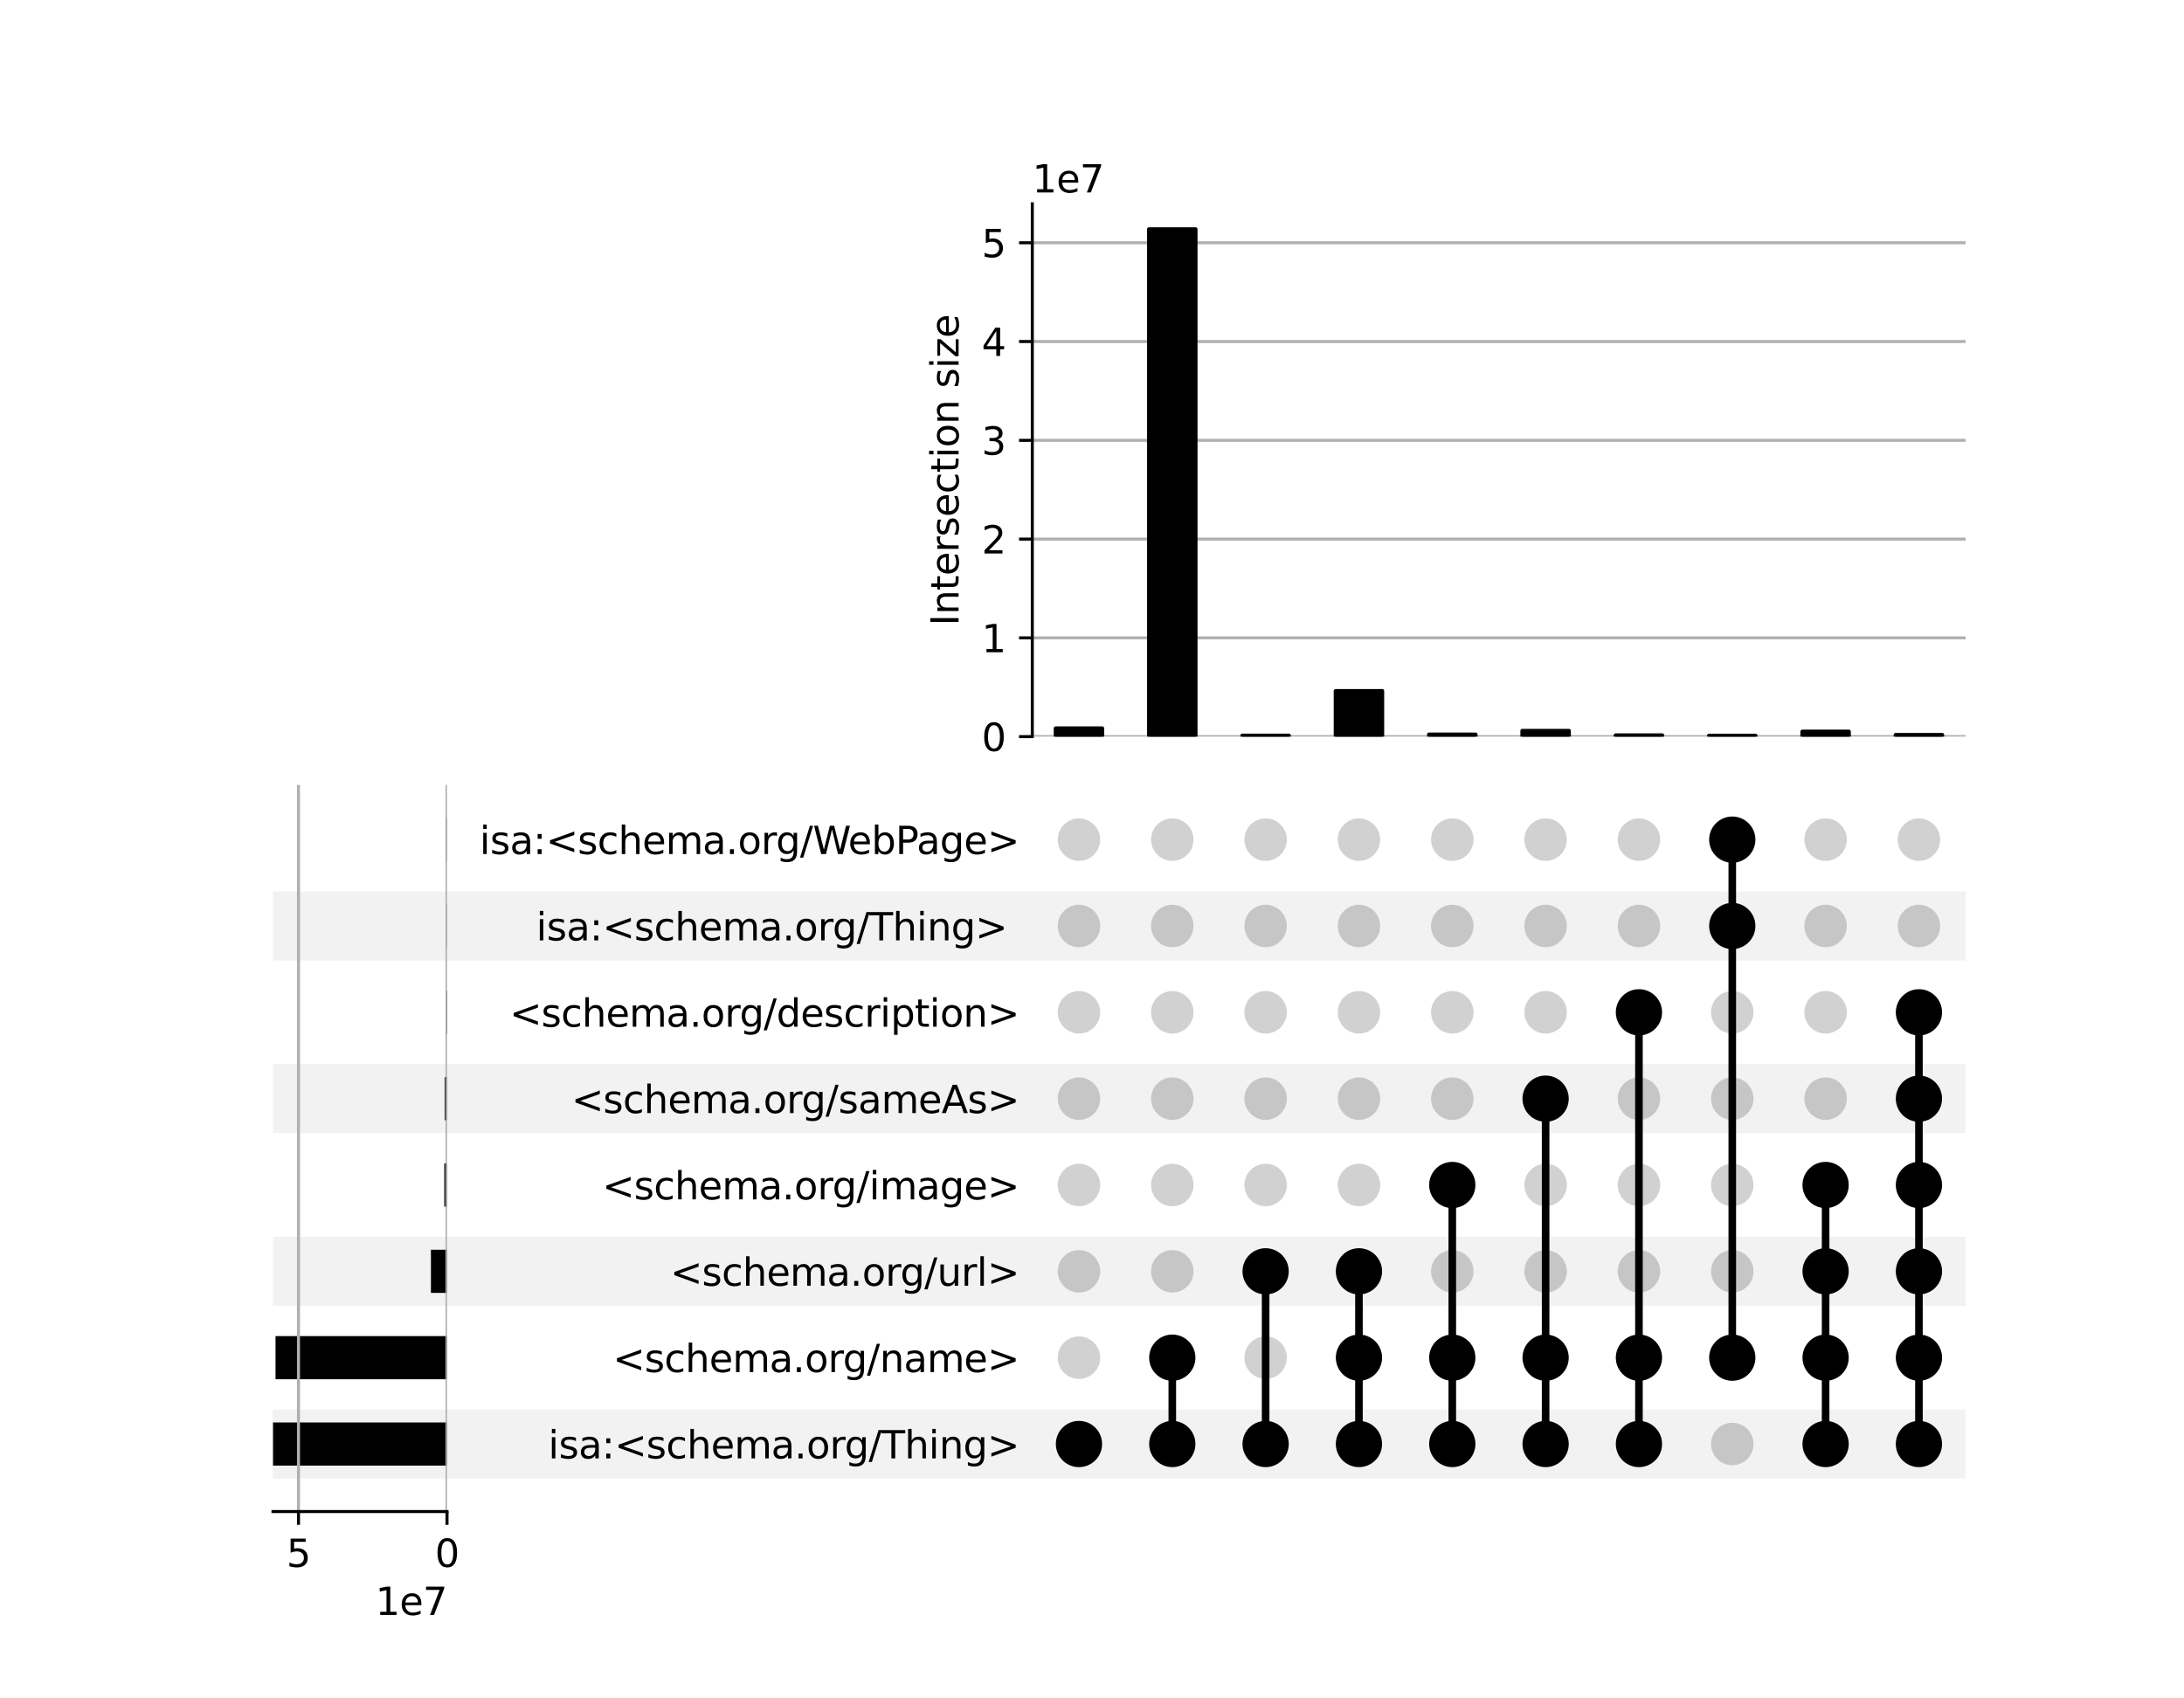 <?xml version="1.0" encoding="utf-8" standalone="no"?>
<!DOCTYPE svg PUBLIC "-//W3C//DTD SVG 1.1//EN"
  "http://www.w3.org/Graphics/SVG/1.1/DTD/svg11.dtd">
<svg xmlns:xlink="http://www.w3.org/1999/xlink" width="576pt" height="448pt" viewBox="0 0 576 448" xmlns="http://www.w3.org/2000/svg" version="1.1">
 <defs>
  <style type="text/css">*{stroke-linejoin: round; stroke-linecap: butt}</style>
 </defs>
 <g id="figure_1">
  <g id="patch_1">
   <path d="M 0 448 
L 576 448 
L 576 0 
L 0 0 
z
" style="fill: #ffffff"/>
  </g>
  <g id="axes_1">
   <g id="patch_2">
    <path d="M 72 390.009 
L 518.4 390.009 
L 518.4 371.79 
L 72 371.79 
z
" clip-path="url(#pc0aeffd2bc)" style="fill-opacity: 0.051"/>
   </g>
   <g id="patch_3">
    <path d="M 72 344.461 
L 518.4 344.461 
L 518.4 326.241 
L 72 326.241 
z
" clip-path="url(#pc0aeffd2bc)" style="fill-opacity: 0.051"/>
   </g>
   <g id="patch_4">
    <path d="M 72 298.912 
L 518.4 298.912 
L 518.4 280.693 
L 72 280.693 
z
" clip-path="url(#pc0aeffd2bc)" style="fill-opacity: 0.051"/>
   </g>
   <g id="patch_5">
    <path d="M 72 253.364 
L 518.4 253.364 
L 518.4 235.145 
L 72 235.145 
z
" clip-path="url(#pc0aeffd2bc)" style="fill-opacity: 0.051"/>
   </g>
   <g id="matplotlib.axis_1"/>
   <g id="matplotlib.axis_2">
    <g id="ytick_1"/>
    <g id="ytick_2"/>
    <g id="ytick_3"/>
    <g id="ytick_4"/>
    <g id="ytick_5"/>
    <g id="ytick_6"/>
    <g id="ytick_7"/>
    <g id="ytick_8"/>
   </g>
  </g>
  <g id="axes_2">
   <g id="matplotlib.axis_3">
    <g id="ytick_9">
     <g id="line2d_1"/>
     <g id="text_1">
      <!-- isa:&lt;schema.org/Thing&gt; -->
      <g transform="translate(144.584 384.698) scale(0.1 -0.1)">
       <defs>
        <path id="DejaVuSans-69" d="M 603 3500 
L 1178 3500 
L 1178 0 
L 603 0 
L 603 3500 
z
M 603 4863 
L 1178 4863 
L 1178 4134 
L 603 4134 
L 603 4863 
z
" transform="scale(0.016)"/>
        <path id="DejaVuSans-73" d="M 2834 3397 
L 2834 2853 
Q 2591 2978 2328 3040 
Q 2066 3103 1784 3103 
Q 1356 3103 1142 2972 
Q 928 2841 928 2578 
Q 928 2378 1081 2264 
Q 1234 2150 1697 2047 
L 1894 2003 
Q 2506 1872 2764 1633 
Q 3022 1394 3022 966 
Q 3022 478 2636 193 
Q 2250 -91 1575 -91 
Q 1294 -91 989 -36 
Q 684 19 347 128 
L 347 722 
Q 666 556 975 473 
Q 1284 391 1588 391 
Q 1994 391 2212 530 
Q 2431 669 2431 922 
Q 2431 1156 2273 1281 
Q 2116 1406 1581 1522 
L 1381 1569 
Q 847 1681 609 1914 
Q 372 2147 372 2553 
Q 372 3047 722 3315 
Q 1072 3584 1716 3584 
Q 2034 3584 2315 3537 
Q 2597 3491 2834 3397 
z
" transform="scale(0.016)"/>
        <path id="DejaVuSans-61" d="M 2194 1759 
Q 1497 1759 1228 1600 
Q 959 1441 959 1056 
Q 959 750 1161 570 
Q 1363 391 1709 391 
Q 2188 391 2477 730 
Q 2766 1069 2766 1631 
L 2766 1759 
L 2194 1759 
z
M 3341 1997 
L 3341 0 
L 2766 0 
L 2766 531 
Q 2569 213 2275 61 
Q 1981 -91 1556 -91 
Q 1019 -91 701 211 
Q 384 513 384 1019 
Q 384 1609 779 1909 
Q 1175 2209 1959 2209 
L 2766 2209 
L 2766 2266 
Q 2766 2663 2505 2880 
Q 2244 3097 1772 3097 
Q 1472 3097 1187 3025 
Q 903 2953 641 2809 
L 641 3341 
Q 956 3463 1253 3523 
Q 1550 3584 1831 3584 
Q 2591 3584 2966 3190 
Q 3341 2797 3341 1997 
z
" transform="scale(0.016)"/>
        <path id="DejaVuSans-3a" d="M 750 794 
L 1409 794 
L 1409 0 
L 750 0 
L 750 794 
z
M 750 3309 
L 1409 3309 
L 1409 2516 
L 750 2516 
L 750 3309 
z
" transform="scale(0.016)"/>
        <path id="DejaVuSans-3c" d="M 4684 3150 
L 1459 2003 
L 4684 863 
L 4684 294 
L 678 1747 
L 678 2266 
L 4684 3719 
L 4684 3150 
z
" transform="scale(0.016)"/>
        <path id="DejaVuSans-63" d="M 3122 3366 
L 3122 2828 
Q 2878 2963 2633 3030 
Q 2388 3097 2138 3097 
Q 1578 3097 1268 2742 
Q 959 2388 959 1747 
Q 959 1106 1268 751 
Q 1578 397 2138 397 
Q 2388 397 2633 464 
Q 2878 531 3122 666 
L 3122 134 
Q 2881 22 2623 -34 
Q 2366 -91 2075 -91 
Q 1284 -91 818 406 
Q 353 903 353 1747 
Q 353 2603 823 3093 
Q 1294 3584 2113 3584 
Q 2378 3584 2631 3529 
Q 2884 3475 3122 3366 
z
" transform="scale(0.016)"/>
        <path id="DejaVuSans-68" d="M 3513 2113 
L 3513 0 
L 2938 0 
L 2938 2094 
Q 2938 2591 2744 2837 
Q 2550 3084 2163 3084 
Q 1697 3084 1428 2787 
Q 1159 2491 1159 1978 
L 1159 0 
L 581 0 
L 581 4863 
L 1159 4863 
L 1159 2956 
Q 1366 3272 1645 3428 
Q 1925 3584 2291 3584 
Q 2894 3584 3203 3211 
Q 3513 2838 3513 2113 
z
" transform="scale(0.016)"/>
        <path id="DejaVuSans-65" d="M 3597 1894 
L 3597 1613 
L 953 1613 
Q 991 1019 1311 708 
Q 1631 397 2203 397 
Q 2534 397 2845 478 
Q 3156 559 3463 722 
L 3463 178 
Q 3153 47 2828 -22 
Q 2503 -91 2169 -91 
Q 1331 -91 842 396 
Q 353 884 353 1716 
Q 353 2575 817 3079 
Q 1281 3584 2069 3584 
Q 2775 3584 3186 3129 
Q 3597 2675 3597 1894 
z
M 3022 2063 
Q 3016 2534 2758 2815 
Q 2500 3097 2075 3097 
Q 1594 3097 1305 2825 
Q 1016 2553 972 2059 
L 3022 2063 
z
" transform="scale(0.016)"/>
        <path id="DejaVuSans-6d" d="M 3328 2828 
Q 3544 3216 3844 3400 
Q 4144 3584 4550 3584 
Q 5097 3584 5394 3201 
Q 5691 2819 5691 2113 
L 5691 0 
L 5113 0 
L 5113 2094 
Q 5113 2597 4934 2840 
Q 4756 3084 4391 3084 
Q 3944 3084 3684 2787 
Q 3425 2491 3425 1978 
L 3425 0 
L 2847 0 
L 2847 2094 
Q 2847 2600 2669 2842 
Q 2491 3084 2119 3084 
Q 1678 3084 1418 2786 
Q 1159 2488 1159 1978 
L 1159 0 
L 581 0 
L 581 3500 
L 1159 3500 
L 1159 2956 
Q 1356 3278 1631 3431 
Q 1906 3584 2284 3584 
Q 2666 3584 2933 3390 
Q 3200 3197 3328 2828 
z
" transform="scale(0.016)"/>
        <path id="DejaVuSans-2e" d="M 684 794 
L 1344 794 
L 1344 0 
L 684 0 
L 684 794 
z
" transform="scale(0.016)"/>
        <path id="DejaVuSans-6f" d="M 1959 3097 
Q 1497 3097 1228 2736 
Q 959 2375 959 1747 
Q 959 1119 1226 758 
Q 1494 397 1959 397 
Q 2419 397 2687 759 
Q 2956 1122 2956 1747 
Q 2956 2369 2687 2733 
Q 2419 3097 1959 3097 
z
M 1959 3584 
Q 2709 3584 3137 3096 
Q 3566 2609 3566 1747 
Q 3566 888 3137 398 
Q 2709 -91 1959 -91 
Q 1206 -91 779 398 
Q 353 888 353 1747 
Q 353 2609 779 3096 
Q 1206 3584 1959 3584 
z
" transform="scale(0.016)"/>
        <path id="DejaVuSans-72" d="M 2631 2963 
Q 2534 3019 2420 3045 
Q 2306 3072 2169 3072 
Q 1681 3072 1420 2755 
Q 1159 2438 1159 1844 
L 1159 0 
L 581 0 
L 581 3500 
L 1159 3500 
L 1159 2956 
Q 1341 3275 1631 3429 
Q 1922 3584 2338 3584 
Q 2397 3584 2469 3576 
Q 2541 3569 2628 3553 
L 2631 2963 
z
" transform="scale(0.016)"/>
        <path id="DejaVuSans-67" d="M 2906 1791 
Q 2906 2416 2648 2759 
Q 2391 3103 1925 3103 
Q 1463 3103 1205 2759 
Q 947 2416 947 1791 
Q 947 1169 1205 825 
Q 1463 481 1925 481 
Q 2391 481 2648 825 
Q 2906 1169 2906 1791 
z
M 3481 434 
Q 3481 -459 3084 -895 
Q 2688 -1331 1869 -1331 
Q 1566 -1331 1297 -1286 
Q 1028 -1241 775 -1147 
L 775 -588 
Q 1028 -725 1275 -790 
Q 1522 -856 1778 -856 
Q 2344 -856 2625 -561 
Q 2906 -266 2906 331 
L 2906 616 
Q 2728 306 2450 153 
Q 2172 0 1784 0 
Q 1141 0 747 490 
Q 353 981 353 1791 
Q 353 2603 747 3093 
Q 1141 3584 1784 3584 
Q 2172 3584 2450 3431 
Q 2728 3278 2906 2969 
L 2906 3500 
L 3481 3500 
L 3481 434 
z
" transform="scale(0.016)"/>
        <path id="DejaVuSans-2f" d="M 1625 4666 
L 2156 4666 
L 531 -594 
L 0 -594 
L 1625 4666 
z
" transform="scale(0.016)"/>
        <path id="DejaVuSans-54" d="M -19 4666 
L 3928 4666 
L 3928 4134 
L 2272 4134 
L 2272 0 
L 1638 0 
L 1638 4134 
L -19 4134 
L -19 4666 
z
" transform="scale(0.016)"/>
        <path id="DejaVuSans-6e" d="M 3513 2113 
L 3513 0 
L 2938 0 
L 2938 2094 
Q 2938 2591 2744 2837 
Q 2550 3084 2163 3084 
Q 1697 3084 1428 2787 
Q 1159 2491 1159 1978 
L 1159 0 
L 581 0 
L 581 3500 
L 1159 3500 
L 1159 2956 
Q 1366 3272 1645 3428 
Q 1925 3584 2291 3584 
Q 2894 3584 3203 3211 
Q 3513 2838 3513 2113 
z
" transform="scale(0.016)"/>
        <path id="DejaVuSans-3e" d="M 678 3150 
L 678 3719 
L 4684 2266 
L 4684 1747 
L 678 294 
L 678 863 
L 3897 2003 
L 678 3150 
z
" transform="scale(0.016)"/>
       </defs>
       <use xlink:href="#DejaVuSans-69"/>
       <use xlink:href="#DejaVuSans-73" x="27.783"/>
       <use xlink:href="#DejaVuSans-61" x="79.883"/>
       <use xlink:href="#DejaVuSans-3a" x="141.162"/>
       <use xlink:href="#DejaVuSans-3c" x="174.854"/>
       <use xlink:href="#DejaVuSans-73" x="258.643"/>
       <use xlink:href="#DejaVuSans-63" x="310.742"/>
       <use xlink:href="#DejaVuSans-68" x="365.723"/>
       <use xlink:href="#DejaVuSans-65" x="429.102"/>
       <use xlink:href="#DejaVuSans-6d" x="490.625"/>
       <use xlink:href="#DejaVuSans-61" x="588.037"/>
       <use xlink:href="#DejaVuSans-2e" x="649.316"/>
       <use xlink:href="#DejaVuSans-6f" x="681.104"/>
       <use xlink:href="#DejaVuSans-72" x="742.285"/>
       <use xlink:href="#DejaVuSans-67" x="781.648"/>
       <use xlink:href="#DejaVuSans-2f" x="845.125"/>
       <use xlink:href="#DejaVuSans-54" x="878.816"/>
       <use xlink:href="#DejaVuSans-68" x="939.9"/>
       <use xlink:href="#DejaVuSans-69" x="1003.279"/>
       <use xlink:href="#DejaVuSans-6e" x="1031.062"/>
       <use xlink:href="#DejaVuSans-67" x="1094.441"/>
       <use xlink:href="#DejaVuSans-3e" x="1157.918"/>
      </g>
     </g>
    </g>
    <g id="ytick_10">
     <g id="line2d_2"/>
     <g id="text_2">
      <!-- &lt;schema.org/name&gt; -->
      <g transform="translate(161.618 361.924) scale(0.1 -0.1)">
       <use xlink:href="#DejaVuSans-3c"/>
       <use xlink:href="#DejaVuSans-73" x="83.789"/>
       <use xlink:href="#DejaVuSans-63" x="135.889"/>
       <use xlink:href="#DejaVuSans-68" x="190.869"/>
       <use xlink:href="#DejaVuSans-65" x="254.248"/>
       <use xlink:href="#DejaVuSans-6d" x="315.771"/>
       <use xlink:href="#DejaVuSans-61" x="413.184"/>
       <use xlink:href="#DejaVuSans-2e" x="474.463"/>
       <use xlink:href="#DejaVuSans-6f" x="506.25"/>
       <use xlink:href="#DejaVuSans-72" x="567.432"/>
       <use xlink:href="#DejaVuSans-67" x="606.795"/>
       <use xlink:href="#DejaVuSans-2f" x="670.271"/>
       <use xlink:href="#DejaVuSans-6e" x="703.963"/>
       <use xlink:href="#DejaVuSans-61" x="767.342"/>
       <use xlink:href="#DejaVuSans-6d" x="828.621"/>
       <use xlink:href="#DejaVuSans-65" x="926.033"/>
       <use xlink:href="#DejaVuSans-3e" x="987.557"/>
      </g>
     </g>
    </g>
    <g id="ytick_11">
     <g id="line2d_3"/>
     <g id="text_3">
      <!-- &lt;schema.org/url&gt; -->
      <g transform="translate(176.751 339.15) scale(0.1 -0.1)">
       <defs>
        <path id="DejaVuSans-75" d="M 544 1381 
L 544 3500 
L 1119 3500 
L 1119 1403 
Q 1119 906 1312 657 
Q 1506 409 1894 409 
Q 2359 409 2629 706 
Q 2900 1003 2900 1516 
L 2900 3500 
L 3475 3500 
L 3475 0 
L 2900 0 
L 2900 538 
Q 2691 219 2414 64 
Q 2138 -91 1772 -91 
Q 1169 -91 856 284 
Q 544 659 544 1381 
z
M 1991 3584 
L 1991 3584 
z
" transform="scale(0.016)"/>
        <path id="DejaVuSans-6c" d="M 603 4863 
L 1178 4863 
L 1178 0 
L 603 0 
L 603 4863 
z
" transform="scale(0.016)"/>
       </defs>
       <use xlink:href="#DejaVuSans-3c"/>
       <use xlink:href="#DejaVuSans-73" x="83.789"/>
       <use xlink:href="#DejaVuSans-63" x="135.889"/>
       <use xlink:href="#DejaVuSans-68" x="190.869"/>
       <use xlink:href="#DejaVuSans-65" x="254.248"/>
       <use xlink:href="#DejaVuSans-6d" x="315.771"/>
       <use xlink:href="#DejaVuSans-61" x="413.184"/>
       <use xlink:href="#DejaVuSans-2e" x="474.463"/>
       <use xlink:href="#DejaVuSans-6f" x="506.25"/>
       <use xlink:href="#DejaVuSans-72" x="567.432"/>
       <use xlink:href="#DejaVuSans-67" x="606.795"/>
       <use xlink:href="#DejaVuSans-2f" x="670.271"/>
       <use xlink:href="#DejaVuSans-75" x="703.963"/>
       <use xlink:href="#DejaVuSans-72" x="767.342"/>
       <use xlink:href="#DejaVuSans-6c" x="808.455"/>
       <use xlink:href="#DejaVuSans-3e" x="836.238"/>
      </g>
     </g>
    </g>
    <g id="ytick_12">
     <g id="line2d_4"/>
     <g id="text_4">
      <!-- &lt;schema.org/image&gt; -->
      <g transform="translate(158.829 316.376) scale(0.1 -0.1)">
       <use xlink:href="#DejaVuSans-3c"/>
       <use xlink:href="#DejaVuSans-73" x="83.789"/>
       <use xlink:href="#DejaVuSans-63" x="135.889"/>
       <use xlink:href="#DejaVuSans-68" x="190.869"/>
       <use xlink:href="#DejaVuSans-65" x="254.248"/>
       <use xlink:href="#DejaVuSans-6d" x="315.771"/>
       <use xlink:href="#DejaVuSans-61" x="413.184"/>
       <use xlink:href="#DejaVuSans-2e" x="474.463"/>
       <use xlink:href="#DejaVuSans-6f" x="506.25"/>
       <use xlink:href="#DejaVuSans-72" x="567.432"/>
       <use xlink:href="#DejaVuSans-67" x="606.795"/>
       <use xlink:href="#DejaVuSans-2f" x="670.271"/>
       <use xlink:href="#DejaVuSans-69" x="703.963"/>
       <use xlink:href="#DejaVuSans-6d" x="731.746"/>
       <use xlink:href="#DejaVuSans-61" x="829.158"/>
       <use xlink:href="#DejaVuSans-67" x="890.438"/>
       <use xlink:href="#DejaVuSans-65" x="953.914"/>
       <use xlink:href="#DejaVuSans-3e" x="1015.438"/>
      </g>
     </g>
    </g>
    <g id="ytick_13">
     <g id="line2d_5"/>
     <g id="text_5">
      <!-- &lt;schema.org/sameAs&gt; -->
      <g transform="translate(150.696 293.602) scale(0.1 -0.1)">
       <defs>
        <path id="DejaVuSans-41" d="M 2188 4044 
L 1331 1722 
L 3047 1722 
L 2188 4044 
z
M 1831 4666 
L 2547 4666 
L 4325 0 
L 3669 0 
L 3244 1197 
L 1141 1197 
L 716 0 
L 50 0 
L 1831 4666 
z
" transform="scale(0.016)"/>
       </defs>
       <use xlink:href="#DejaVuSans-3c"/>
       <use xlink:href="#DejaVuSans-73" x="83.789"/>
       <use xlink:href="#DejaVuSans-63" x="135.889"/>
       <use xlink:href="#DejaVuSans-68" x="190.869"/>
       <use xlink:href="#DejaVuSans-65" x="254.248"/>
       <use xlink:href="#DejaVuSans-6d" x="315.771"/>
       <use xlink:href="#DejaVuSans-61" x="413.184"/>
       <use xlink:href="#DejaVuSans-2e" x="474.463"/>
       <use xlink:href="#DejaVuSans-6f" x="506.25"/>
       <use xlink:href="#DejaVuSans-72" x="567.432"/>
       <use xlink:href="#DejaVuSans-67" x="606.795"/>
       <use xlink:href="#DejaVuSans-2f" x="670.271"/>
       <use xlink:href="#DejaVuSans-73" x="703.963"/>
       <use xlink:href="#DejaVuSans-61" x="756.062"/>
       <use xlink:href="#DejaVuSans-6d" x="817.342"/>
       <use xlink:href="#DejaVuSans-65" x="914.754"/>
       <use xlink:href="#DejaVuSans-41" x="976.277"/>
       <use xlink:href="#DejaVuSans-73" x="1044.686"/>
       <use xlink:href="#DejaVuSans-3e" x="1096.785"/>
      </g>
     </g>
    </g>
    <g id="ytick_14">
     <g id="line2d_6"/>
     <g id="text_6">
      <!-- &lt;schema.org/description&gt; -->
      <g transform="translate(134.376 270.828) scale(0.1 -0.1)">
       <defs>
        <path id="DejaVuSans-64" d="M 2906 2969 
L 2906 4863 
L 3481 4863 
L 3481 0 
L 2906 0 
L 2906 525 
Q 2725 213 2448 61 
Q 2172 -91 1784 -91 
Q 1150 -91 751 415 
Q 353 922 353 1747 
Q 353 2572 751 3078 
Q 1150 3584 1784 3584 
Q 2172 3584 2448 3432 
Q 2725 3281 2906 2969 
z
M 947 1747 
Q 947 1113 1208 752 
Q 1469 391 1925 391 
Q 2381 391 2643 752 
Q 2906 1113 2906 1747 
Q 2906 2381 2643 2742 
Q 2381 3103 1925 3103 
Q 1469 3103 1208 2742 
Q 947 2381 947 1747 
z
" transform="scale(0.016)"/>
        <path id="DejaVuSans-70" d="M 1159 525 
L 1159 -1331 
L 581 -1331 
L 581 3500 
L 1159 3500 
L 1159 2969 
Q 1341 3281 1617 3432 
Q 1894 3584 2278 3584 
Q 2916 3584 3314 3078 
Q 3713 2572 3713 1747 
Q 3713 922 3314 415 
Q 2916 -91 2278 -91 
Q 1894 -91 1617 61 
Q 1341 213 1159 525 
z
M 3116 1747 
Q 3116 2381 2855 2742 
Q 2594 3103 2138 3103 
Q 1681 3103 1420 2742 
Q 1159 2381 1159 1747 
Q 1159 1113 1420 752 
Q 1681 391 2138 391 
Q 2594 391 2855 752 
Q 3116 1113 3116 1747 
z
" transform="scale(0.016)"/>
        <path id="DejaVuSans-74" d="M 1172 4494 
L 1172 3500 
L 2356 3500 
L 2356 3053 
L 1172 3053 
L 1172 1153 
Q 1172 725 1289 603 
Q 1406 481 1766 481 
L 2356 481 
L 2356 0 
L 1766 0 
Q 1100 0 847 248 
Q 594 497 594 1153 
L 594 3053 
L 172 3053 
L 172 3500 
L 594 3500 
L 594 4494 
L 1172 4494 
z
" transform="scale(0.016)"/>
       </defs>
       <use xlink:href="#DejaVuSans-3c"/>
       <use xlink:href="#DejaVuSans-73" x="83.789"/>
       <use xlink:href="#DejaVuSans-63" x="135.889"/>
       <use xlink:href="#DejaVuSans-68" x="190.869"/>
       <use xlink:href="#DejaVuSans-65" x="254.248"/>
       <use xlink:href="#DejaVuSans-6d" x="315.771"/>
       <use xlink:href="#DejaVuSans-61" x="413.184"/>
       <use xlink:href="#DejaVuSans-2e" x="474.463"/>
       <use xlink:href="#DejaVuSans-6f" x="506.25"/>
       <use xlink:href="#DejaVuSans-72" x="567.432"/>
       <use xlink:href="#DejaVuSans-67" x="606.795"/>
       <use xlink:href="#DejaVuSans-2f" x="670.271"/>
       <use xlink:href="#DejaVuSans-64" x="703.963"/>
       <use xlink:href="#DejaVuSans-65" x="767.439"/>
       <use xlink:href="#DejaVuSans-73" x="828.963"/>
       <use xlink:href="#DejaVuSans-63" x="881.062"/>
       <use xlink:href="#DejaVuSans-72" x="936.043"/>
       <use xlink:href="#DejaVuSans-69" x="977.156"/>
       <use xlink:href="#DejaVuSans-70" x="1004.939"/>
       <use xlink:href="#DejaVuSans-74" x="1068.416"/>
       <use xlink:href="#DejaVuSans-69" x="1107.625"/>
       <use xlink:href="#DejaVuSans-6f" x="1135.408"/>
       <use xlink:href="#DejaVuSans-6e" x="1196.59"/>
       <use xlink:href="#DejaVuSans-3e" x="1259.969"/>
      </g>
     </g>
    </g>
    <g id="ytick_15">
     <g id="line2d_7"/>
     <g id="text_7">
      <!-- isa:&lt;schema.org/Thing&gt;  -->
      <g transform="translate(141.406 248.054) scale(0.1 -0.1)">
       <defs>
        <path id="DejaVuSans-20" transform="scale(0.016)"/>
       </defs>
       <use xlink:href="#DejaVuSans-69"/>
       <use xlink:href="#DejaVuSans-73" x="27.783"/>
       <use xlink:href="#DejaVuSans-61" x="79.883"/>
       <use xlink:href="#DejaVuSans-3a" x="141.162"/>
       <use xlink:href="#DejaVuSans-3c" x="174.854"/>
       <use xlink:href="#DejaVuSans-73" x="258.643"/>
       <use xlink:href="#DejaVuSans-63" x="310.742"/>
       <use xlink:href="#DejaVuSans-68" x="365.723"/>
       <use xlink:href="#DejaVuSans-65" x="429.102"/>
       <use xlink:href="#DejaVuSans-6d" x="490.625"/>
       <use xlink:href="#DejaVuSans-61" x="588.037"/>
       <use xlink:href="#DejaVuSans-2e" x="649.316"/>
       <use xlink:href="#DejaVuSans-6f" x="681.104"/>
       <use xlink:href="#DejaVuSans-72" x="742.285"/>
       <use xlink:href="#DejaVuSans-67" x="781.648"/>
       <use xlink:href="#DejaVuSans-2f" x="845.125"/>
       <use xlink:href="#DejaVuSans-54" x="878.816"/>
       <use xlink:href="#DejaVuSans-68" x="939.9"/>
       <use xlink:href="#DejaVuSans-69" x="1003.279"/>
       <use xlink:href="#DejaVuSans-6e" x="1031.062"/>
       <use xlink:href="#DejaVuSans-67" x="1094.441"/>
       <use xlink:href="#DejaVuSans-3e" x="1157.918"/>
       <use xlink:href="#DejaVuSans-20" x="1241.707"/>
      </g>
     </g>
    </g>
    <g id="ytick_16">
     <g id="line2d_8"/>
     <g id="text_8">
      <!-- isa:&lt;schema.org/WebPage&gt; -->
      <g transform="translate(126.482 225.279) scale(0.1 -0.1)">
       <defs>
        <path id="DejaVuSans-57" d="M 213 4666 
L 850 4666 
L 1831 722 
L 2809 4666 
L 3519 4666 
L 4500 722 
L 5478 4666 
L 6119 4666 
L 4947 0 
L 4153 0 
L 3169 4050 
L 2175 0 
L 1381 0 
L 213 4666 
z
" transform="scale(0.016)"/>
        <path id="DejaVuSans-62" d="M 3116 1747 
Q 3116 2381 2855 2742 
Q 2594 3103 2138 3103 
Q 1681 3103 1420 2742 
Q 1159 2381 1159 1747 
Q 1159 1113 1420 752 
Q 1681 391 2138 391 
Q 2594 391 2855 752 
Q 3116 1113 3116 1747 
z
M 1159 2969 
Q 1341 3281 1617 3432 
Q 1894 3584 2278 3584 
Q 2916 3584 3314 3078 
Q 3713 2572 3713 1747 
Q 3713 922 3314 415 
Q 2916 -91 2278 -91 
Q 1894 -91 1617 61 
Q 1341 213 1159 525 
L 1159 0 
L 581 0 
L 581 4863 
L 1159 4863 
L 1159 2969 
z
" transform="scale(0.016)"/>
        <path id="DejaVuSans-50" d="M 1259 4147 
L 1259 2394 
L 2053 2394 
Q 2494 2394 2734 2622 
Q 2975 2850 2975 3272 
Q 2975 3691 2734 3919 
Q 2494 4147 2053 4147 
L 1259 4147 
z
M 628 4666 
L 2053 4666 
Q 2838 4666 3239 4311 
Q 3641 3956 3641 3272 
Q 3641 2581 3239 2228 
Q 2838 1875 2053 1875 
L 1259 1875 
L 1259 0 
L 628 0 
L 628 4666 
z
" transform="scale(0.016)"/>
       </defs>
       <use xlink:href="#DejaVuSans-69"/>
       <use xlink:href="#DejaVuSans-73" x="27.783"/>
       <use xlink:href="#DejaVuSans-61" x="79.883"/>
       <use xlink:href="#DejaVuSans-3a" x="141.162"/>
       <use xlink:href="#DejaVuSans-3c" x="174.854"/>
       <use xlink:href="#DejaVuSans-73" x="258.643"/>
       <use xlink:href="#DejaVuSans-63" x="310.742"/>
       <use xlink:href="#DejaVuSans-68" x="365.723"/>
       <use xlink:href="#DejaVuSans-65" x="429.102"/>
       <use xlink:href="#DejaVuSans-6d" x="490.625"/>
       <use xlink:href="#DejaVuSans-61" x="588.037"/>
       <use xlink:href="#DejaVuSans-2e" x="649.316"/>
       <use xlink:href="#DejaVuSans-6f" x="681.104"/>
       <use xlink:href="#DejaVuSans-72" x="742.285"/>
       <use xlink:href="#DejaVuSans-67" x="781.648"/>
       <use xlink:href="#DejaVuSans-2f" x="845.125"/>
       <use xlink:href="#DejaVuSans-57" x="878.816"/>
       <use xlink:href="#DejaVuSans-65" x="971.818"/>
       <use xlink:href="#DejaVuSans-62" x="1033.342"/>
       <use xlink:href="#DejaVuSans-50" x="1096.818"/>
       <use xlink:href="#DejaVuSans-61" x="1152.621"/>
       <use xlink:href="#DejaVuSans-67" x="1213.9"/>
       <use xlink:href="#DejaVuSans-65" x="1277.377"/>
       <use xlink:href="#DejaVuSans-3e" x="1338.9"/>
      </g>
     </g>
    </g>
   </g>
   <g id="LineCollection_1">
    <path d="M 284.561 380.899 
L 284.561 380.899 
" clip-path="url(#p564c672bb2)" style="fill: none; stroke: #000000; stroke-width: 2"/>
    <path d="M 309.176 380.899 
L 309.176 358.125 
" clip-path="url(#p564c672bb2)" style="fill: none; stroke: #000000; stroke-width: 2"/>
    <path d="M 333.791 380.899 
L 333.791 335.351 
" clip-path="url(#p564c672bb2)" style="fill: none; stroke: #000000; stroke-width: 2"/>
    <path d="M 358.405 380.899 
L 358.405 335.351 
" clip-path="url(#p564c672bb2)" style="fill: none; stroke: #000000; stroke-width: 2"/>
    <path d="M 383.02 380.899 
L 383.02 312.577 
" clip-path="url(#p564c672bb2)" style="fill: none; stroke: #000000; stroke-width: 2"/>
    <path d="M 407.634 380.899 
L 407.634 289.803 
" clip-path="url(#p564c672bb2)" style="fill: none; stroke: #000000; stroke-width: 2"/>
    <path d="M 432.249 380.899 
L 432.249 267.028 
" clip-path="url(#p564c672bb2)" style="fill: none; stroke: #000000; stroke-width: 2"/>
    <path d="M 456.864 358.125 
L 456.864 221.48 
" clip-path="url(#p564c672bb2)" style="fill: none; stroke: #000000; stroke-width: 2"/>
    <path d="M 481.478 380.899 
L 481.478 312.577 
" clip-path="url(#p564c672bb2)" style="fill: none; stroke: #000000; stroke-width: 2"/>
    <path d="M 506.093 380.899 
L 506.093 267.028 
" clip-path="url(#p564c672bb2)" style="fill: none; stroke: #000000; stroke-width: 2"/>
   </g>
   <g id="PathCollection_1">
    <defs>
     <path id="C0_0_e83444052b" d="M 0 5.6 
C 1.485 5.6 2.91 5.01 3.96 3.96 
C 5.01 2.91 5.6 1.485 5.6 -0 
C 5.6 -1.485 5.01 -2.91 3.96 -3.96 
C 2.91 -5.01 1.485 -5.6 0 -5.6 
C -1.485 -5.6 -2.91 -5.01 -3.96 -3.96 
C -5.01 -2.91 -5.6 -1.485 -5.6 0 
C -5.6 1.485 -5.01 2.91 -3.96 3.96 
C -2.91 5.01 -1.485 5.6 0 5.6 
z
"/>
    </defs>
    <g clip-path="url(#p564c672bb2)">
     <use xlink:href="#C0_0_e83444052b" x="284.561" y="380.899" style="stroke: #000000"/>
    </g>
    <g clip-path="url(#p564c672bb2)">
     <use xlink:href="#C0_0_e83444052b" x="284.561" y="358.125" style="fill-opacity: 0.18"/>
    </g>
    <g clip-path="url(#p564c672bb2)">
     <use xlink:href="#C0_0_e83444052b" x="284.561" y="335.351" style="fill-opacity: 0.18"/>
    </g>
    <g clip-path="url(#p564c672bb2)">
     <use xlink:href="#C0_0_e83444052b" x="284.561" y="312.577" style="fill-opacity: 0.18"/>
    </g>
    <g clip-path="url(#p564c672bb2)">
     <use xlink:href="#C0_0_e83444052b" x="284.561" y="289.803" style="fill-opacity: 0.18"/>
    </g>
    <g clip-path="url(#p564c672bb2)">
     <use xlink:href="#C0_0_e83444052b" x="284.561" y="267.028" style="fill-opacity: 0.18"/>
    </g>
    <g clip-path="url(#p564c672bb2)">
     <use xlink:href="#C0_0_e83444052b" x="284.561" y="244.254" style="fill-opacity: 0.18"/>
    </g>
    <g clip-path="url(#p564c672bb2)">
     <use xlink:href="#C0_0_e83444052b" x="284.561" y="221.48" style="fill-opacity: 0.18"/>
    </g>
    <g clip-path="url(#p564c672bb2)">
     <use xlink:href="#C0_0_e83444052b" x="309.176" y="380.899" style="stroke: #000000"/>
    </g>
    <g clip-path="url(#p564c672bb2)">
     <use xlink:href="#C0_0_e83444052b" x="309.176" y="358.125" style="stroke: #000000"/>
    </g>
    <g clip-path="url(#p564c672bb2)">
     <use xlink:href="#C0_0_e83444052b" x="309.176" y="335.351" style="fill-opacity: 0.18"/>
    </g>
    <g clip-path="url(#p564c672bb2)">
     <use xlink:href="#C0_0_e83444052b" x="309.176" y="312.577" style="fill-opacity: 0.18"/>
    </g>
    <g clip-path="url(#p564c672bb2)">
     <use xlink:href="#C0_0_e83444052b" x="309.176" y="289.803" style="fill-opacity: 0.18"/>
    </g>
    <g clip-path="url(#p564c672bb2)">
     <use xlink:href="#C0_0_e83444052b" x="309.176" y="267.028" style="fill-opacity: 0.18"/>
    </g>
    <g clip-path="url(#p564c672bb2)">
     <use xlink:href="#C0_0_e83444052b" x="309.176" y="244.254" style="fill-opacity: 0.18"/>
    </g>
    <g clip-path="url(#p564c672bb2)">
     <use xlink:href="#C0_0_e83444052b" x="309.176" y="221.48" style="fill-opacity: 0.18"/>
    </g>
    <g clip-path="url(#p564c672bb2)">
     <use xlink:href="#C0_0_e83444052b" x="333.791" y="380.899" style="stroke: #000000"/>
    </g>
    <g clip-path="url(#p564c672bb2)">
     <use xlink:href="#C0_0_e83444052b" x="333.791" y="358.125" style="fill-opacity: 0.18"/>
    </g>
    <g clip-path="url(#p564c672bb2)">
     <use xlink:href="#C0_0_e83444052b" x="333.791" y="335.351" style="stroke: #000000"/>
    </g>
    <g clip-path="url(#p564c672bb2)">
     <use xlink:href="#C0_0_e83444052b" x="333.791" y="312.577" style="fill-opacity: 0.18"/>
    </g>
    <g clip-path="url(#p564c672bb2)">
     <use xlink:href="#C0_0_e83444052b" x="333.791" y="289.803" style="fill-opacity: 0.18"/>
    </g>
    <g clip-path="url(#p564c672bb2)">
     <use xlink:href="#C0_0_e83444052b" x="333.791" y="267.028" style="fill-opacity: 0.18"/>
    </g>
    <g clip-path="url(#p564c672bb2)">
     <use xlink:href="#C0_0_e83444052b" x="333.791" y="244.254" style="fill-opacity: 0.18"/>
    </g>
    <g clip-path="url(#p564c672bb2)">
     <use xlink:href="#C0_0_e83444052b" x="333.791" y="221.48" style="fill-opacity: 0.18"/>
    </g>
    <g clip-path="url(#p564c672bb2)">
     <use xlink:href="#C0_0_e83444052b" x="358.405" y="380.899" style="stroke: #000000"/>
    </g>
    <g clip-path="url(#p564c672bb2)">
     <use xlink:href="#C0_0_e83444052b" x="358.405" y="358.125" style="stroke: #000000"/>
    </g>
    <g clip-path="url(#p564c672bb2)">
     <use xlink:href="#C0_0_e83444052b" x="358.405" y="335.351" style="stroke: #000000"/>
    </g>
    <g clip-path="url(#p564c672bb2)">
     <use xlink:href="#C0_0_e83444052b" x="358.405" y="312.577" style="fill-opacity: 0.18"/>
    </g>
    <g clip-path="url(#p564c672bb2)">
     <use xlink:href="#C0_0_e83444052b" x="358.405" y="289.803" style="fill-opacity: 0.18"/>
    </g>
    <g clip-path="url(#p564c672bb2)">
     <use xlink:href="#C0_0_e83444052b" x="358.405" y="267.028" style="fill-opacity: 0.18"/>
    </g>
    <g clip-path="url(#p564c672bb2)">
     <use xlink:href="#C0_0_e83444052b" x="358.405" y="244.254" style="fill-opacity: 0.18"/>
    </g>
    <g clip-path="url(#p564c672bb2)">
     <use xlink:href="#C0_0_e83444052b" x="358.405" y="221.48" style="fill-opacity: 0.18"/>
    </g>
    <g clip-path="url(#p564c672bb2)">
     <use xlink:href="#C0_0_e83444052b" x="383.02" y="380.899" style="stroke: #000000"/>
    </g>
    <g clip-path="url(#p564c672bb2)">
     <use xlink:href="#C0_0_e83444052b" x="383.02" y="358.125" style="stroke: #000000"/>
    </g>
    <g clip-path="url(#p564c672bb2)">
     <use xlink:href="#C0_0_e83444052b" x="383.02" y="335.351" style="fill-opacity: 0.18"/>
    </g>
    <g clip-path="url(#p564c672bb2)">
     <use xlink:href="#C0_0_e83444052b" x="383.02" y="312.577" style="stroke: #000000"/>
    </g>
    <g clip-path="url(#p564c672bb2)">
     <use xlink:href="#C0_0_e83444052b" x="383.02" y="289.803" style="fill-opacity: 0.18"/>
    </g>
    <g clip-path="url(#p564c672bb2)">
     <use xlink:href="#C0_0_e83444052b" x="383.02" y="267.028" style="fill-opacity: 0.18"/>
    </g>
    <g clip-path="url(#p564c672bb2)">
     <use xlink:href="#C0_0_e83444052b" x="383.02" y="244.254" style="fill-opacity: 0.18"/>
    </g>
    <g clip-path="url(#p564c672bb2)">
     <use xlink:href="#C0_0_e83444052b" x="383.02" y="221.48" style="fill-opacity: 0.18"/>
    </g>
    <g clip-path="url(#p564c672bb2)">
     <use xlink:href="#C0_0_e83444052b" x="407.634" y="380.899" style="stroke: #000000"/>
    </g>
    <g clip-path="url(#p564c672bb2)">
     <use xlink:href="#C0_0_e83444052b" x="407.634" y="358.125" style="stroke: #000000"/>
    </g>
    <g clip-path="url(#p564c672bb2)">
     <use xlink:href="#C0_0_e83444052b" x="407.634" y="335.351" style="fill-opacity: 0.18"/>
    </g>
    <g clip-path="url(#p564c672bb2)">
     <use xlink:href="#C0_0_e83444052b" x="407.634" y="312.577" style="fill-opacity: 0.18"/>
    </g>
    <g clip-path="url(#p564c672bb2)">
     <use xlink:href="#C0_0_e83444052b" x="407.634" y="289.803" style="stroke: #000000"/>
    </g>
    <g clip-path="url(#p564c672bb2)">
     <use xlink:href="#C0_0_e83444052b" x="407.634" y="267.028" style="fill-opacity: 0.18"/>
    </g>
    <g clip-path="url(#p564c672bb2)">
     <use xlink:href="#C0_0_e83444052b" x="407.634" y="244.254" style="fill-opacity: 0.18"/>
    </g>
    <g clip-path="url(#p564c672bb2)">
     <use xlink:href="#C0_0_e83444052b" x="407.634" y="221.48" style="fill-opacity: 0.18"/>
    </g>
    <g clip-path="url(#p564c672bb2)">
     <use xlink:href="#C0_0_e83444052b" x="432.249" y="380.899" style="stroke: #000000"/>
    </g>
    <g clip-path="url(#p564c672bb2)">
     <use xlink:href="#C0_0_e83444052b" x="432.249" y="358.125" style="stroke: #000000"/>
    </g>
    <g clip-path="url(#p564c672bb2)">
     <use xlink:href="#C0_0_e83444052b" x="432.249" y="335.351" style="fill-opacity: 0.18"/>
    </g>
    <g clip-path="url(#p564c672bb2)">
     <use xlink:href="#C0_0_e83444052b" x="432.249" y="312.577" style="fill-opacity: 0.18"/>
    </g>
    <g clip-path="url(#p564c672bb2)">
     <use xlink:href="#C0_0_e83444052b" x="432.249" y="289.803" style="fill-opacity: 0.18"/>
    </g>
    <g clip-path="url(#p564c672bb2)">
     <use xlink:href="#C0_0_e83444052b" x="432.249" y="267.028" style="stroke: #000000"/>
    </g>
    <g clip-path="url(#p564c672bb2)">
     <use xlink:href="#C0_0_e83444052b" x="432.249" y="244.254" style="fill-opacity: 0.18"/>
    </g>
    <g clip-path="url(#p564c672bb2)">
     <use xlink:href="#C0_0_e83444052b" x="432.249" y="221.48" style="fill-opacity: 0.18"/>
    </g>
    <g clip-path="url(#p564c672bb2)">
     <use xlink:href="#C0_0_e83444052b" x="456.864" y="380.899" style="fill-opacity: 0.18"/>
    </g>
    <g clip-path="url(#p564c672bb2)">
     <use xlink:href="#C0_0_e83444052b" x="456.864" y="358.125" style="stroke: #000000"/>
    </g>
    <g clip-path="url(#p564c672bb2)">
     <use xlink:href="#C0_0_e83444052b" x="456.864" y="335.351" style="fill-opacity: 0.18"/>
    </g>
    <g clip-path="url(#p564c672bb2)">
     <use xlink:href="#C0_0_e83444052b" x="456.864" y="312.577" style="fill-opacity: 0.18"/>
    </g>
    <g clip-path="url(#p564c672bb2)">
     <use xlink:href="#C0_0_e83444052b" x="456.864" y="289.803" style="fill-opacity: 0.18"/>
    </g>
    <g clip-path="url(#p564c672bb2)">
     <use xlink:href="#C0_0_e83444052b" x="456.864" y="267.028" style="fill-opacity: 0.18"/>
    </g>
    <g clip-path="url(#p564c672bb2)">
     <use xlink:href="#C0_0_e83444052b" x="456.864" y="244.254" style="stroke: #000000"/>
    </g>
    <g clip-path="url(#p564c672bb2)">
     <use xlink:href="#C0_0_e83444052b" x="456.864" y="221.48" style="stroke: #000000"/>
    </g>
    <g clip-path="url(#p564c672bb2)">
     <use xlink:href="#C0_0_e83444052b" x="481.478" y="380.899" style="stroke: #000000"/>
    </g>
    <g clip-path="url(#p564c672bb2)">
     <use xlink:href="#C0_0_e83444052b" x="481.478" y="358.125" style="stroke: #000000"/>
    </g>
    <g clip-path="url(#p564c672bb2)">
     <use xlink:href="#C0_0_e83444052b" x="481.478" y="335.351" style="stroke: #000000"/>
    </g>
    <g clip-path="url(#p564c672bb2)">
     <use xlink:href="#C0_0_e83444052b" x="481.478" y="312.577" style="stroke: #000000"/>
    </g>
    <g clip-path="url(#p564c672bb2)">
     <use xlink:href="#C0_0_e83444052b" x="481.478" y="289.803" style="fill-opacity: 0.18"/>
    </g>
    <g clip-path="url(#p564c672bb2)">
     <use xlink:href="#C0_0_e83444052b" x="481.478" y="267.028" style="fill-opacity: 0.18"/>
    </g>
    <g clip-path="url(#p564c672bb2)">
     <use xlink:href="#C0_0_e83444052b" x="481.478" y="244.254" style="fill-opacity: 0.18"/>
    </g>
    <g clip-path="url(#p564c672bb2)">
     <use xlink:href="#C0_0_e83444052b" x="481.478" y="221.48" style="fill-opacity: 0.18"/>
    </g>
    <g clip-path="url(#p564c672bb2)">
     <use xlink:href="#C0_0_e83444052b" x="506.093" y="380.899" style="stroke: #000000"/>
    </g>
    <g clip-path="url(#p564c672bb2)">
     <use xlink:href="#C0_0_e83444052b" x="506.093" y="358.125" style="stroke: #000000"/>
    </g>
    <g clip-path="url(#p564c672bb2)">
     <use xlink:href="#C0_0_e83444052b" x="506.093" y="335.351" style="stroke: #000000"/>
    </g>
    <g clip-path="url(#p564c672bb2)">
     <use xlink:href="#C0_0_e83444052b" x="506.093" y="312.577" style="stroke: #000000"/>
    </g>
    <g clip-path="url(#p564c672bb2)">
     <use xlink:href="#C0_0_e83444052b" x="506.093" y="289.803" style="stroke: #000000"/>
    </g>
    <g clip-path="url(#p564c672bb2)">
     <use xlink:href="#C0_0_e83444052b" x="506.093" y="267.028" style="stroke: #000000"/>
    </g>
    <g clip-path="url(#p564c672bb2)">
     <use xlink:href="#C0_0_e83444052b" x="506.093" y="244.254" style="fill-opacity: 0.18"/>
    </g>
    <g clip-path="url(#p564c672bb2)">
     <use xlink:href="#C0_0_e83444052b" x="506.093" y="221.48" style="fill-opacity: 0.18"/>
    </g>
   </g>
  </g>
  <g id="axes_3">
   <g id="patch_6">
    <path d="M 117.892 386.593 
L 72 386.593 
L 72 375.206 
L 117.892 375.206 
z
" clip-path="url(#pcd9fafe1d1)"/>
   </g>
   <g id="patch_7">
    <path d="M 117.892 363.819 
L 72.665 363.819 
L 72.665 352.432 
L 117.892 352.432 
z
" clip-path="url(#pcd9fafe1d1)"/>
   </g>
   <g id="patch_8">
    <path d="M 117.892 341.044 
L 113.648 341.044 
L 113.648 329.657 
L 117.892 329.657 
z
" clip-path="url(#pcd9fafe1d1)"/>
   </g>
   <g id="patch_9">
    <path d="M 117.892 318.27 
L 117.178 318.27 
L 117.178 306.883 
L 117.892 306.883 
z
" clip-path="url(#pcd9fafe1d1)"/>
   </g>
   <g id="patch_10">
    <path d="M 117.892 295.496 
L 117.29 295.496 
L 117.29 284.109 
L 117.892 284.109 
z
" clip-path="url(#pcd9fafe1d1)"/>
   </g>
   <g id="patch_11">
    <path d="M 117.892 272.722 
L 117.645 272.722 
L 117.645 261.335 
L 117.892 261.335 
z
" clip-path="url(#pcd9fafe1d1)"/>
   </g>
   <g id="patch_12">
    <path d="M 117.892 249.948 
L 117.816 249.948 
L 117.816 238.561 
L 117.892 238.561 
z
" clip-path="url(#pcd9fafe1d1)"/>
   </g>
   <g id="patch_13">
    <path d="M 117.892 227.174 
L 117.816 227.174 
L 117.816 215.787 
L 117.892 215.787 
z
" clip-path="url(#pcd9fafe1d1)"/>
   </g>
   <g id="matplotlib.axis_4">
    <g id="xtick_1">
     <g id="line2d_9">
      <path d="M 117.892 398.72 
L 117.892 207.076 
" clip-path="url(#pcd9fafe1d1)" style="fill: none; stroke: #b0b0b0; stroke-width: 0.8; stroke-linecap: square"/>
     </g>
     <g id="line2d_10">
      <defs>
       <path id="m950fd0d4fb" d="M 0 0 
L 0 3.5 
" style="stroke: #000000; stroke-width: 0.8"/>
      </defs>
      <g>
       <use xlink:href="#m950fd0d4fb" x="117.892" y="398.72" style="stroke: #000000; stroke-width: 0.8"/>
      </g>
     </g>
     <g id="text_9">
      <!-- 0 -->
      <g transform="translate(114.71 413.318) scale(0.1 -0.1)">
       <defs>
        <path id="DejaVuSans-30" d="M 2034 4250 
Q 1547 4250 1301 3770 
Q 1056 3291 1056 2328 
Q 1056 1369 1301 889 
Q 1547 409 2034 409 
Q 2525 409 2770 889 
Q 3016 1369 3016 2328 
Q 3016 3291 2770 3770 
Q 2525 4250 2034 4250 
z
M 2034 4750 
Q 2819 4750 3233 4129 
Q 3647 3509 3647 2328 
Q 3647 1150 3233 529 
Q 2819 -91 2034 -91 
Q 1250 -91 836 529 
Q 422 1150 422 2328 
Q 422 3509 836 4129 
Q 1250 4750 2034 4750 
z
" transform="scale(0.016)"/>
       </defs>
       <use xlink:href="#DejaVuSans-30"/>
      </g>
     </g>
    </g>
    <g id="xtick_2">
     <g id="line2d_11">
      <path d="M 78.721 398.72 
L 78.721 207.076 
" clip-path="url(#pcd9fafe1d1)" style="fill: none; stroke: #b0b0b0; stroke-width: 0.8; stroke-linecap: square"/>
     </g>
     <g id="line2d_12">
      <g>
       <use xlink:href="#m950fd0d4fb" x="78.721" y="398.72" style="stroke: #000000; stroke-width: 0.8"/>
      </g>
     </g>
     <g id="text_10">
      <!-- 5 -->
      <g transform="translate(75.54 413.318) scale(0.1 -0.1)">
       <defs>
        <path id="DejaVuSans-35" d="M 691 4666 
L 3169 4666 
L 3169 4134 
L 1269 4134 
L 1269 2991 
Q 1406 3038 1543 3061 
Q 1681 3084 1819 3084 
Q 2600 3084 3056 2656 
Q 3513 2228 3513 1497 
Q 3513 744 3044 326 
Q 2575 -91 1722 -91 
Q 1428 -91 1123 -41 
Q 819 9 494 109 
L 494 744 
Q 775 591 1075 516 
Q 1375 441 1709 441 
Q 2250 441 2565 725 
Q 2881 1009 2881 1497 
Q 2881 1984 2565 2268 
Q 2250 2553 1709 2553 
Q 1456 2553 1204 2497 
Q 953 2441 691 2322 
L 691 4666 
z
" transform="scale(0.016)"/>
       </defs>
       <use xlink:href="#DejaVuSans-35"/>
      </g>
     </g>
    </g>
    <g id="text_11">
     <!-- 1e7 -->
     <g transform="translate(99.013 425.997) scale(0.1 -0.1)">
      <defs>
       <path id="DejaVuSans-31" d="M 794 531 
L 1825 531 
L 1825 4091 
L 703 3866 
L 703 4441 
L 1819 4666 
L 2450 4666 
L 2450 531 
L 3481 531 
L 3481 0 
L 794 0 
L 794 531 
z
" transform="scale(0.016)"/>
       <path id="DejaVuSans-37" d="M 525 4666 
L 3525 4666 
L 3525 4397 
L 1831 0 
L 1172 0 
L 2766 4134 
L 525 4134 
L 525 4666 
z
" transform="scale(0.016)"/>
      </defs>
      <use xlink:href="#DejaVuSans-31"/>
      <use xlink:href="#DejaVuSans-65" x="63.623"/>
      <use xlink:href="#DejaVuSans-37" x="125.146"/>
     </g>
    </g>
   </g>
   <g id="patch_14">
    <path d="M 72 398.72 
L 117.892 398.72 
" style="fill: none; stroke: #000000; stroke-width: 0.8; stroke-linejoin: miter; stroke-linecap: square"/>
   </g>
  </g>
  <g id="axes_4">
   <g id="patch_15">
    <path d="M 272.254 194.299 
L 518.4 194.299 
L 518.4 53.76 
L 272.254 53.76 
z
" style="fill: #ffffff"/>
   </g>
   <g id="matplotlib.axis_5">
    <g id="ytick_17">
     <g id="line2d_13">
      <path d="M 272.254 194.299 
L 518.4 194.299 
" clip-path="url(#pc698f97b31)" style="fill: none; stroke: #b0b0b0; stroke-width: 0.8; stroke-linecap: square"/>
     </g>
     <g id="line2d_14">
      <defs>
       <path id="m9c32dd8496" d="M 0 0 
L -3.5 0 
" style="stroke: #000000; stroke-width: 0.8"/>
      </defs>
      <g>
       <use xlink:href="#m9c32dd8496" x="272.254" y="194.299" style="stroke: #000000; stroke-width: 0.8"/>
      </g>
     </g>
     <g id="text_12">
      <!-- 0 -->
      <g transform="translate(258.892 198.098) scale(0.1 -0.1)">
       <use xlink:href="#DejaVuSans-30"/>
      </g>
     </g>
    </g>
    <g id="ytick_18">
     <g id="line2d_15">
      <path d="M 272.254 168.248 
L 518.4 168.248 
" clip-path="url(#pc698f97b31)" style="fill: none; stroke: #b0b0b0; stroke-width: 0.8; stroke-linecap: square"/>
     </g>
     <g id="line2d_16">
      <g>
       <use xlink:href="#m9c32dd8496" x="272.254" y="168.248" style="stroke: #000000; stroke-width: 0.8"/>
      </g>
     </g>
     <g id="text_13">
      <!-- 1 -->
      <g transform="translate(258.892 172.047) scale(0.1 -0.1)">
       <use xlink:href="#DejaVuSans-31"/>
      </g>
     </g>
    </g>
    <g id="ytick_19">
     <g id="line2d_17">
      <path d="M 272.254 142.196 
L 518.4 142.196 
" clip-path="url(#pc698f97b31)" style="fill: none; stroke: #b0b0b0; stroke-width: 0.8; stroke-linecap: square"/>
     </g>
     <g id="line2d_18">
      <g>
       <use xlink:href="#m9c32dd8496" x="272.254" y="142.196" style="stroke: #000000; stroke-width: 0.8"/>
      </g>
     </g>
     <g id="text_14">
      <!-- 2 -->
      <g transform="translate(258.892 145.995) scale(0.1 -0.1)">
       <defs>
        <path id="DejaVuSans-32" d="M 1228 531 
L 3431 531 
L 3431 0 
L 469 0 
L 469 531 
Q 828 903 1448 1529 
Q 2069 2156 2228 2338 
Q 2531 2678 2651 2914 
Q 2772 3150 2772 3378 
Q 2772 3750 2511 3984 
Q 2250 4219 1831 4219 
Q 1534 4219 1204 4116 
Q 875 4013 500 3803 
L 500 4441 
Q 881 4594 1212 4672 
Q 1544 4750 1819 4750 
Q 2544 4750 2975 4387 
Q 3406 4025 3406 3419 
Q 3406 3131 3298 2873 
Q 3191 2616 2906 2266 
Q 2828 2175 2409 1742 
Q 1991 1309 1228 531 
z
" transform="scale(0.016)"/>
       </defs>
       <use xlink:href="#DejaVuSans-32"/>
      </g>
     </g>
    </g>
    <g id="ytick_20">
     <g id="line2d_19">
      <path d="M 272.254 116.145 
L 518.4 116.145 
" clip-path="url(#pc698f97b31)" style="fill: none; stroke: #b0b0b0; stroke-width: 0.8; stroke-linecap: square"/>
     </g>
     <g id="line2d_20">
      <g>
       <use xlink:href="#m9c32dd8496" x="272.254" y="116.145" style="stroke: #000000; stroke-width: 0.8"/>
      </g>
     </g>
     <g id="text_15">
      <!-- 3 -->
      <g transform="translate(258.892 119.944) scale(0.1 -0.1)">
       <defs>
        <path id="DejaVuSans-33" d="M 2597 2516 
Q 3050 2419 3304 2112 
Q 3559 1806 3559 1356 
Q 3559 666 3084 287 
Q 2609 -91 1734 -91 
Q 1441 -91 1130 -33 
Q 819 25 488 141 
L 488 750 
Q 750 597 1062 519 
Q 1375 441 1716 441 
Q 2309 441 2620 675 
Q 2931 909 2931 1356 
Q 2931 1769 2642 2001 
Q 2353 2234 1838 2234 
L 1294 2234 
L 1294 2753 
L 1863 2753 
Q 2328 2753 2575 2939 
Q 2822 3125 2822 3475 
Q 2822 3834 2567 4026 
Q 2313 4219 1838 4219 
Q 1578 4219 1281 4162 
Q 984 4106 628 3988 
L 628 4550 
Q 988 4650 1302 4700 
Q 1616 4750 1894 4750 
Q 2613 4750 3031 4423 
Q 3450 4097 3450 3541 
Q 3450 3153 3228 2886 
Q 3006 2619 2597 2516 
z
" transform="scale(0.016)"/>
       </defs>
       <use xlink:href="#DejaVuSans-33"/>
      </g>
     </g>
    </g>
    <g id="ytick_21">
     <g id="line2d_21">
      <path d="M 272.254 90.093 
L 518.4 90.093 
" clip-path="url(#pc698f97b31)" style="fill: none; stroke: #b0b0b0; stroke-width: 0.8; stroke-linecap: square"/>
     </g>
     <g id="line2d_22">
      <g>
       <use xlink:href="#m9c32dd8496" x="272.254" y="90.093" style="stroke: #000000; stroke-width: 0.8"/>
      </g>
     </g>
     <g id="text_16">
      <!-- 4 -->
      <g transform="translate(258.892 93.892) scale(0.1 -0.1)">
       <defs>
        <path id="DejaVuSans-34" d="M 2419 4116 
L 825 1625 
L 2419 1625 
L 2419 4116 
z
M 2253 4666 
L 3047 4666 
L 3047 1625 
L 3713 1625 
L 3713 1100 
L 3047 1100 
L 3047 0 
L 2419 0 
L 2419 1100 
L 313 1100 
L 313 1709 
L 2253 4666 
z
" transform="scale(0.016)"/>
       </defs>
       <use xlink:href="#DejaVuSans-34"/>
      </g>
     </g>
    </g>
    <g id="ytick_22">
     <g id="line2d_23">
      <path d="M 272.254 64.042 
L 518.4 64.042 
" clip-path="url(#pc698f97b31)" style="fill: none; stroke: #b0b0b0; stroke-width: 0.8; stroke-linecap: square"/>
     </g>
     <g id="line2d_24">
      <g>
       <use xlink:href="#m9c32dd8496" x="272.254" y="64.042" style="stroke: #000000; stroke-width: 0.8"/>
      </g>
     </g>
     <g id="text_17">
      <!-- 5 -->
      <g transform="translate(258.892 67.841) scale(0.1 -0.1)">
       <use xlink:href="#DejaVuSans-35"/>
      </g>
     </g>
    </g>
    <g id="text_18">
     <!-- Intersection size -->
     <g transform="translate(252.812 165.057) rotate(-90) scale(0.1 -0.1)">
      <defs>
       <path id="DejaVuSans-49" d="M 628 4666 
L 1259 4666 
L 1259 0 
L 628 0 
L 628 4666 
z
" transform="scale(0.016)"/>
       <path id="DejaVuSans-7a" d="M 353 3500 
L 3084 3500 
L 3084 2975 
L 922 459 
L 3084 459 
L 3084 0 
L 275 0 
L 275 525 
L 2438 3041 
L 353 3041 
L 353 3500 
z
" transform="scale(0.016)"/>
      </defs>
      <use xlink:href="#DejaVuSans-49"/>
      <use xlink:href="#DejaVuSans-6e" x="29.492"/>
      <use xlink:href="#DejaVuSans-74" x="92.871"/>
      <use xlink:href="#DejaVuSans-65" x="132.08"/>
      <use xlink:href="#DejaVuSans-72" x="193.604"/>
      <use xlink:href="#DejaVuSans-73" x="234.717"/>
      <use xlink:href="#DejaVuSans-65" x="286.816"/>
      <use xlink:href="#DejaVuSans-63" x="348.34"/>
      <use xlink:href="#DejaVuSans-74" x="403.32"/>
      <use xlink:href="#DejaVuSans-69" x="442.529"/>
      <use xlink:href="#DejaVuSans-6f" x="470.312"/>
      <use xlink:href="#DejaVuSans-6e" x="531.494"/>
      <use xlink:href="#DejaVuSans-20" x="594.873"/>
      <use xlink:href="#DejaVuSans-73" x="626.66"/>
      <use xlink:href="#DejaVuSans-69" x="678.76"/>
      <use xlink:href="#DejaVuSans-7a" x="706.543"/>
      <use xlink:href="#DejaVuSans-65" x="759.033"/>
     </g>
    </g>
    <g id="text_19">
     <!-- 1e7 -->
     <g transform="translate(272.254 50.76) scale(0.1 -0.1)">
      <use xlink:href="#DejaVuSans-31"/>
      <use xlink:href="#DejaVuSans-65" x="63.623"/>
      <use xlink:href="#DejaVuSans-37" x="125.146"/>
     </g>
    </g>
   </g>
   <g id="patch_16">
    <path d="M 272.254 194.299 
L 272.254 53.76 
" style="fill: none; stroke: #000000; stroke-width: 0.8; stroke-linejoin: miter; stroke-linecap: square"/>
   </g>
   <g id="patch_17">
    <path d="M 278.408 194.299 
L 290.715 194.299 
L 290.715 192.109 
L 278.408 192.109 
z
" clip-path="url(#pc698f97b31)" style="stroke: #000000; stroke-linejoin: miter"/>
   </g>
   <g id="patch_18">
    <path d="M 303.022 194.299 
L 315.33 194.299 
L 315.33 60.452 
L 303.022 60.452 
z
" clip-path="url(#pc698f97b31)" style="stroke: #000000; stroke-linejoin: miter"/>
   </g>
   <g id="patch_19">
    <path d="M 327.637 194.299 
L 339.944 194.299 
L 339.944 194.027 
L 327.637 194.027 
z
" clip-path="url(#pc698f97b31)" style="stroke: #000000; stroke-linejoin: miter"/>
   </g>
   <g id="patch_20">
    <path d="M 352.252 194.299 
L 364.559 194.299 
L 364.559 182.258 
L 352.252 182.258 
z
" clip-path="url(#pc698f97b31)" style="stroke: #000000; stroke-linejoin: miter"/>
   </g>
   <g id="patch_21">
    <path d="M 376.866 194.299 
L 389.173 194.299 
L 389.173 193.728 
L 376.866 193.728 
z
" clip-path="url(#pc698f97b31)" style="stroke: #000000; stroke-linejoin: miter"/>
   </g>
   <g id="patch_22">
    <path d="M 401.481 194.299 
L 413.788 194.299 
L 413.788 192.766 
L 401.481 192.766 
z
" clip-path="url(#pc698f97b31)" style="stroke: #000000; stroke-linejoin: miter"/>
   </g>
   <g id="patch_23">
    <path d="M 426.095 194.299 
L 438.403 194.299 
L 438.403 193.945 
L 426.095 193.945 
z
" clip-path="url(#pc698f97b31)" style="stroke: #000000; stroke-linejoin: miter"/>
   </g>
   <g id="patch_24">
    <path d="M 450.71 194.299 
L 463.017 194.299 
L 463.017 194.049 
L 450.71 194.049 
z
" clip-path="url(#pc698f97b31)" style="stroke: #000000; stroke-linejoin: miter"/>
   </g>
   <g id="patch_25">
    <path d="M 475.324 194.299 
L 487.632 194.299 
L 487.632 192.965 
L 475.324 192.965 
z
" clip-path="url(#pc698f97b31)" style="stroke: #000000; stroke-linejoin: miter"/>
   </g>
   <g id="patch_26">
    <path d="M 499.939 194.299 
L 512.246 194.299 
L 512.246 193.833 
L 499.939 193.833 
z
" clip-path="url(#pc698f97b31)" style="stroke: #000000; stroke-linejoin: miter"/>
   </g>
  </g>
 </g>
 <defs>
  <clipPath id="pc0aeffd2bc">
   <rect x="72" y="207.076" width="446.4" height="191.644"/>
  </clipPath>
  <clipPath id="p564c672bb2">
   <rect x="272.254" y="207.076" width="246.146" height="191.644"/>
  </clipPath>
  <clipPath id="pcd9fafe1d1">
   <rect x="72" y="207.076" width="45.892" height="191.644"/>
  </clipPath>
  <clipPath id="pc698f97b31">
   <rect x="272.254" y="53.76" width="246.146" height="140.539"/>
  </clipPath>
 </defs>
</svg>
